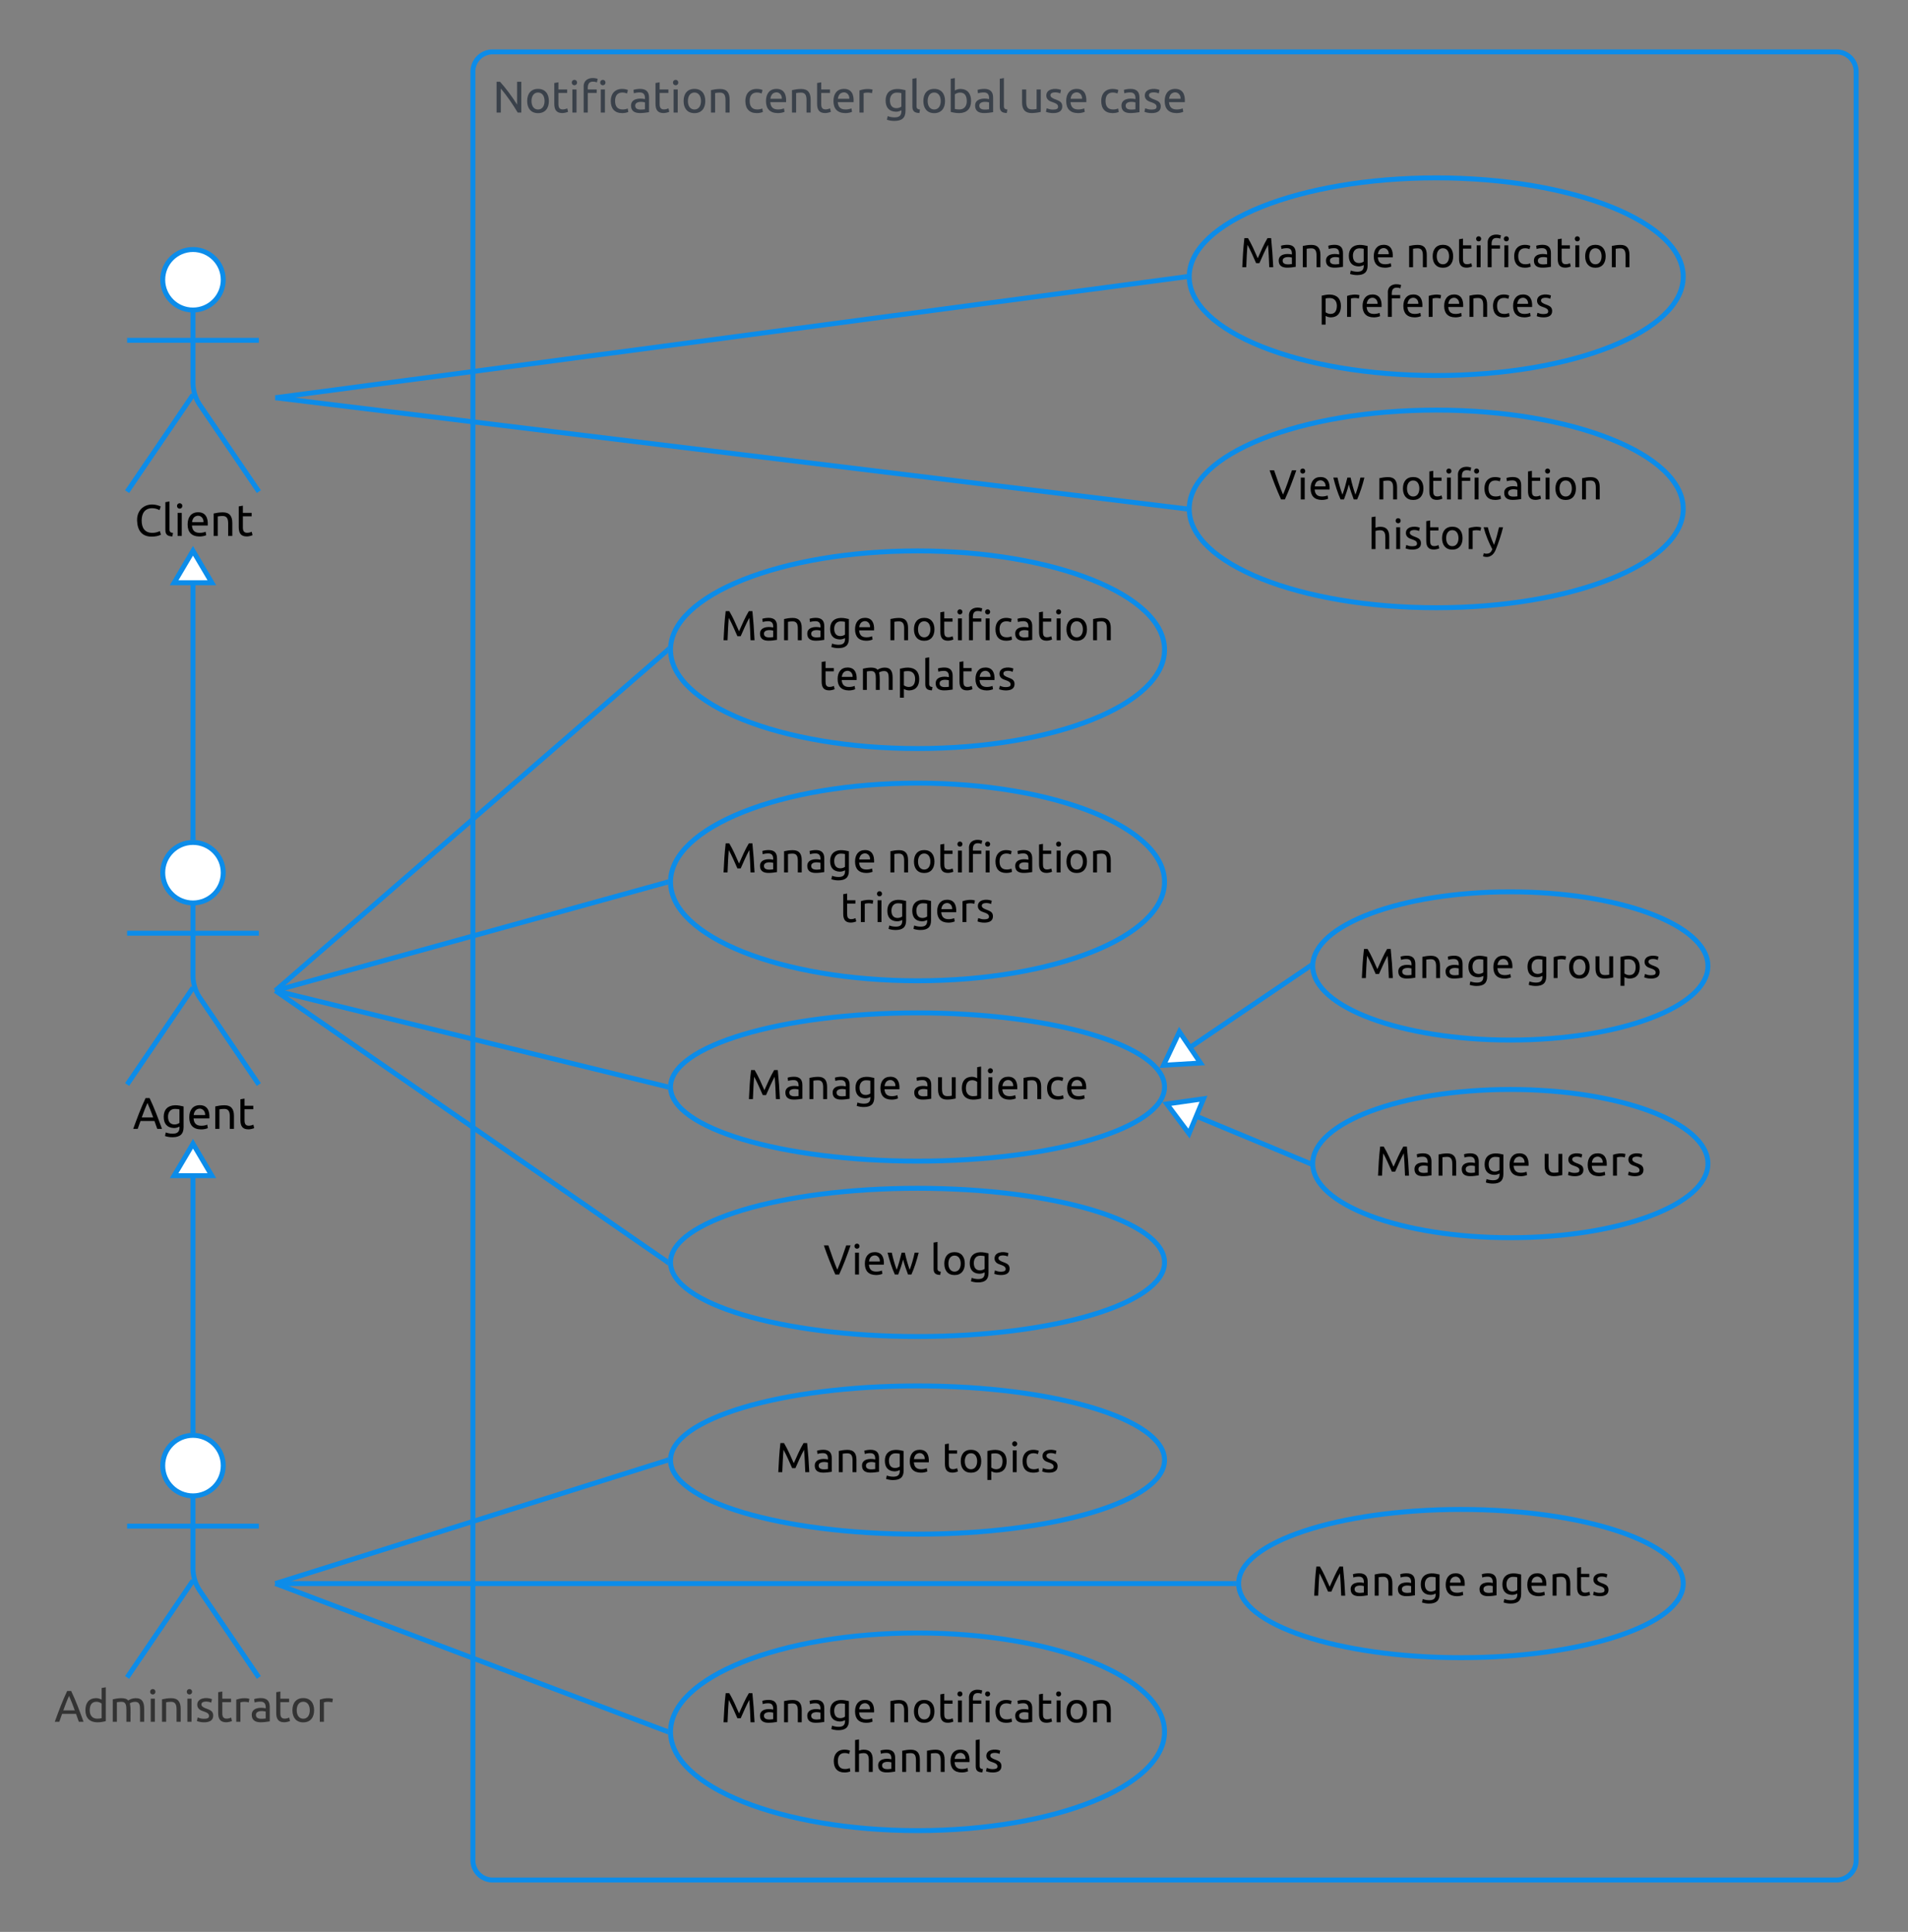 <svg xmlns="http://www.w3.org/2000/svg" xmlns:xlink="http://www.w3.org/1999/xlink" xmlns:lucid="lucid" width="772.46" height="782"><rect width="100%" height="100%" fill="#808080" stroke="none"/><g transform="translate(-588.538 -579)" lucid:page-tab-id="0_0"><path d="M780 608a8 8 0 0 1 8-8h544a8 8 0 0 1 8 8v724a8 8 0 0 1-8 8H788a8 8 0 0 1-8-8z" stroke="#0c8ce9" stroke-width="2" fill-opacity="0"/><use xlink:href="#a" transform="matrix(1,0,0,1,788,608) translate(0 16.569)"/><use xlink:href="#b" transform="matrix(1,0,0,1,788,608) translate(101.351 16.569)"/><use xlink:href="#c" transform="matrix(1,0,0,1,788,608) translate(158.133 16.569)"/><use xlink:href="#d" transform="matrix(1,0,0,1,788,608) translate(212.96 16.569)"/><use xlink:href="#e" transform="matrix(1,0,0,1,788,608) translate(245.422 16.569)"/><path d="M678.92 692.25c0 6.76-5.5 12.25-12.25 12.25-6.77 0-12.25-5.5-12.25-12.25 0-6.76 5.48-12.25 12.25-12.25 6.76 0 12.25 5.5 12.25 12.25z" stroke="#0c8ce9" stroke-width="2" fill="#fff"/><path d="M666.67 704.5v29.3a16.24 16.24 0 0 0 2.8 9.13L693.34 778m-26.66-39.2L640 778m0-61.25h53.33" stroke="#0c8ce9" stroke-width="2" fill="none"/><path d="M640 685a5 5 0 0 1 5-5h43.33a5 5 0 0 1 5 5v110a5 5 0 0 1-5 5H645a5 5 0 0 1-5-5z" fill="none"/><use xlink:href="#f" transform="matrix(1,0,0,1,560,778) translate(82.956 17.947)"/><path d="M1270 691c0 22.1-44.77 40-100 40s-100-17.9-100-40 44.77-40 100-40 100 17.9 100 40z" stroke="#0c8ce9" stroke-width="2" fill-opacity="0"/><use xlink:href="#g" transform="matrix(1,0,0,1,1070,651) translate(20.298 36.155)"/><use xlink:href="#h" transform="matrix(1,0,0,1,1070,651) translate(87.638 36.155)"/><use xlink:href="#i" transform="matrix(1,0,0,1,1070,651) translate(52.234 56.261)"/><path d="M1270 785c0 22.1-44.77 40-100 40s-100-17.9-100-40 44.77-40 100-40 100 17.9 100 40z" stroke="#0c8ce9" stroke-width="2" fill-opacity="0"/><use xlink:href="#j" transform="matrix(1,0,0,1,1070,745) translate(32.336 36.155)"/><use xlink:href="#h" transform="matrix(1,0,0,1,1070,745) translate(75.6 36.155)"/><use xlink:href="#k" transform="matrix(1,0,0,1,1070,745) translate(72.445 56.261)"/><path d="M678.92 932.25c0 6.76-5.5 12.25-12.25 12.25-6.77 0-12.25-5.5-12.25-12.25 0-6.76 5.48-12.25 12.25-12.25 6.76 0 12.25 5.5 12.25 12.25z" stroke="#0c8ce9" stroke-width="2" fill="#fff"/><path d="M666.67 944.5v29.3a16.24 16.24 0 0 0 2.8 9.13l23.86 35.07m-26.66-39.2L640 1018m0-61.25h53.33" stroke="#0c8ce9" stroke-width="2" fill="none"/><path d="M640 925a5 5 0 0 1 5-5h43.33a5 5 0 0 1 5 5v110a5 5 0 0 1-5 5H645a5 5 0 0 1-5-5z" fill="none"/><use xlink:href="#l" transform="matrix(1,0,0,1,560,1018) translate(82.289 17.947)"/><path d="M678.92 1172.25c0 6.77-5.5 12.25-12.25 12.25-6.77 0-12.25-5.48-12.25-12.25s5.48-12.25 12.25-12.25c6.76 0 12.25 5.48 12.25 12.25z" stroke="#0c8ce9" stroke-width="2" fill="#fff"/><path d="M666.67 1184.5v29.3a16.24 16.24 0 0 0 2.8 9.13l23.86 35.07m-26.66-39.2L640 1258m0-61.25h53.33" stroke="#0c8ce9" stroke-width="2" fill="none"/><path d="M640 1165a5 5 0 0 1 5-5h43.33a5 5 0 0 1 5 5v110a5 5 0 0 1-5 5H645a5 5 0 0 1-5-5z" fill="none"/><use xlink:href="#m" transform="matrix(1,0,0,1,560,1258) translate(50.538 17.947)"/><path d="M701 739.87l367-48.74M701.02 739.87L700 740" stroke="#0c8ce9" stroke-width="2" fill="none"/><path d="M1069.02 690.13l-.02.86v.37l.03.63-.9.13-.28-2 1.18-.14z" stroke="#0c8ce9" stroke-width=".05" fill="#0c8ce9"/><path d="M701 740.12l367 44.76M701.02 740.12L700 740" stroke="#0c8ce9" stroke-width="2" fill="none"/><path d="M1069.03 784v.13l-.03.86v.37l.03.64-1.17-.13.24-2z" stroke="#0c8ce9" stroke-width=".05" fill="#0c8ce9"/><path d="M666.67 918V813.74" stroke="#0c8ce9" stroke-width="2" fill="none"/><path d="M667.67 919.12l-1-.13-1 .12v-1.15h2z" stroke="#0c8ce9" stroke-width=".05" fill="#0c8ce9"/><path d="M666.67 801.96l7.63 12.92h-15.27z" stroke="#0c8ce9" stroke-width="2" fill="#fff"/><path d="M666.67 1053.75V1158" stroke="#0c8ce9" stroke-width="2" fill="none"/><path d="M666.67 1041.96l7.63 12.92h-15.27z" stroke="#0c8ce9" stroke-width="2" fill="#fff"/><path d="M667.67 1159.12l-1-.13-1 .12v-1.15h2z" stroke="#0c8ce9" stroke-width=".05" fill="#0c8ce9"/><path d="M1060 842c0 22.1-44.77 40-100 40s-100-17.9-100-40 44.77-40 100-40 100 17.9 100 40z" stroke="#0c8ce9" stroke-width="2" fill-opacity="0"/><use xlink:href="#g" transform="matrix(1,0,0,1,860,802) translate(20.298 36.155)"/><use xlink:href="#h" transform="matrix(1,0,0,1,860,802) translate(87.638 36.155)"/><use xlink:href="#n" transform="matrix(1,0,0,1,860,802) translate(59.887 56.261)"/><path d="M1060 936c0 22.1-44.77 40-100 40s-100-17.9-100-40 44.77-40 100-40 100 17.9 100 40z" stroke="#0c8ce9" stroke-width="2" fill-opacity="0"/><use xlink:href="#g" transform="matrix(1,0,0,1,860,896) translate(20.298 36.155)"/><use xlink:href="#h" transform="matrix(1,0,0,1,860,896) translate(87.638 36.155)"/><use xlink:href="#o" transform="matrix(1,0,0,1,860,896) translate(68.632 56.261)"/><path d="M1060 1019c0 16.57-44.77 30-100 30s-100-13.43-100-30 44.77-30 100-30 100 13.43 100 30z" stroke="#0c8ce9" stroke-width="2" fill-opacity="0"/><use xlink:href="#g" transform="matrix(1,0,0,1,860,989) translate(30.568 34.905)"/><use xlink:href="#p" transform="matrix(1,0,0,1,860,989) translate(97.908 34.905)"/><path d="M1060 1090c0 16.57-44.77 30-100 30s-100-13.43-100-30 44.77-30 100-30 100 13.43 100 30z" stroke="#0c8ce9" stroke-width="2" fill-opacity="0"/><use xlink:href="#j" transform="matrix(1,0,0,1,860,1060) translate(61.88 34.905)"/><use xlink:href="#q" transform="matrix(1,0,0,1,860,1060) translate(105.144 34.905)"/><path d="M1280 1050c0 16.57-35.82 30-80 30s-80-13.43-80-30 35.82-30 80-30 80 13.43 80 30z" stroke="#0c8ce9" stroke-width="2" fill-opacity="0"/><use xlink:href="#g" transform="matrix(1,0,0,1,1120,1020) translate(25.266 34.905)"/><use xlink:href="#r" transform="matrix(1,0,0,1,1120,1020) translate(92.606 34.905)"/><path d="M1280 970c0 16.57-35.82 30-80 30s-80-13.43-80-30 35.82-30 80-30 80 13.43 80 30z" stroke="#0c8ce9" stroke-width="2" fill-opacity="0"/><use xlink:href="#g" transform="matrix(1,0,0,1,1120,940) translate(18.714 34.905)"/><use xlink:href="#s" transform="matrix(1,0,0,1,1120,940) translate(86.054 34.905)"/><path d="M1069.37 1003.6l48.8-33.04" stroke="#0c8ce9" stroke-width="2" fill="none"/><path d="M1059.6 1010.2l6.42-13.56 8.56 12.65z" stroke="#0c8ce9" stroke-width="2" fill="#fff"/><path d="M1119.02 969.22l-.02.88.03.78.03.3-.35.22-1.1-1.65 1.47-1z" stroke="#0c8ce9" stroke-width=".05" fill="#0c8ce9"/><path d="M1071.82 1030.38l46.26 19.24" stroke="#0c8ce9" stroke-width="2" fill="none"/><path d="M1060.94 1025.86l14.85-2.1-5.87 14.1z" stroke="#0c8ce9" stroke-width="2" fill="#fff"/><path d="M1119.05 1048.94l-.03.28-.02.88.03.78.02.22-1.38-.57.77-1.85z" stroke="#0c8ce9" stroke-width=".05" fill="#0c8ce9"/><path d="M700.82 980.57l157.36 108.86M700.84 980.58L700 980" stroke="#0c8ce9" stroke-width="2" fill="none"/><path d="M859.07 1088.83l-.02.15-.04.5v.74l.02.5.05.5v.05l-1.48-1.03 1.13-1.65z" stroke="#0c8ce9" stroke-width=".05" fill="#0c8ce9"/><path d="M858.03 1018.76l-157.06-38.52" stroke="#0c8ce9" stroke-width="2" fill="none"/><path d="M859.05 1017.98l-.04.5v.74l.02.5.04.32-1.3-.3.48-1.96z" stroke="#0c8ce9" stroke-width=".05" fill="#0c8ce9"/><path d="M701 980.24l-1-.24M858.04 936.27l-157.08 43.46" stroke="#0c8ce9" stroke-width="2" fill="none"/><path d="M859.02 935.13l-.02.86v.37l.03.66-.75.2-.53-1.92 1.28-.35z" stroke="#0c8ce9" stroke-width=".05" fill="#0c8ce9"/><path d="M701 979.73l-1 .27M858.25 842.65l-157.5 136.7" stroke="#0c8ce9" stroke-width="2" fill="none"/><path d="M859.02 841.13l-.02.86v.37l.04.86v.05l-.16.15-1.3-1.5 1.48-1.3z" stroke="#0c8ce9" stroke-width=".05" fill="#0c8ce9"/><path d="M700.77 979.33l-.77.67" stroke="#0c8ce9" stroke-width="2" fill="none"/><path d="M1060 1170c0 16.57-44.77 30-100 30s-100-13.43-100-30 44.77-30 100-30 100 13.43 100 30z" stroke="#0c8ce9" stroke-width="2" fill-opacity="0"/><g><use xlink:href="#g" transform="matrix(1,0,0,1,860,1140) translate(42.458 34.905)"/><use xlink:href="#t" transform="matrix(1,0,0,1,860,1140) translate(109.798 34.905)"/></g><path d="M1270 1220c0 16.57-40.3 30-90 30s-90-13.43-90-30 40.3-30 90-30 90 13.43 90 30z" stroke="#0c8ce9" stroke-width="2" fill-opacity="0"/><g><use xlink:href="#g" transform="matrix(1,0,0,1,1090,1190) translate(29.425 34.905)"/><use xlink:href="#u" transform="matrix(1,0,0,1,1090,1190) translate(96.765 34.905)"/></g><path d="M1060 1280c0 22.1-44.77 40-100 40s-100-17.9-100-40 44.77-40 100-40 100 17.9 100 40z" stroke="#0c8ce9" stroke-width="2" fill-opacity="0"/><g><use xlink:href="#g" transform="matrix(1,0,0,1,860,1240) translate(20.298 36.155)"/><use xlink:href="#h" transform="matrix(1,0,0,1,860,1240) translate(87.638 36.155)"/><use xlink:href="#v" transform="matrix(1,0,0,1,860,1240) translate(65.2 56.261)"/></g><path d="M858.05 1170.3l-157.1 49.4" stroke="#0c8ce9" stroke-width="2" fill="none"/><path d="M859.05 1168.98l-.04.5v.74l.02.5.03.3-.73.24-.6-1.9 1.34-.43z" stroke="#0c8ce9" stroke-width=".05" fill="#0c8ce9"/><path d="M700.98 1219.7l-.98.3M1088 1220H701" stroke="#0c8ce9" stroke-width="2" fill="none"/><path d="M1089.02 1219.38l-.02.6v.2l.03.6.02.22h-1.08v-2h1.08z" stroke="#0c8ce9" stroke-width=".05" fill="#0c8ce9"/><path d="M701.03 1220H700M858.06 1279.65l-157.12-59.3" stroke="#0c8ce9" stroke-width="2" fill="none"/><path d="M859.04 1278.94l-.02.2-.02.85v.37l.04.7-1.35-.5.7-1.87z" stroke="#0c8ce9" stroke-width=".05" fill="#0c8ce9"/><path d="M700.96 1220.36l-.96-.36" stroke="#0c8ce9" stroke-width="2" fill="none"/><defs><path fill="#3a414a" d="M563 0C450-189 321-377 183-541V0H88v-693h77c137 151 274 337 384 513v-513h95V0h-81" id="w"/><path fill="#3a414a" d="M297-533c160 0 244 110 244 273S457 13 297 13 53-97 53-260s84-273 244-273zm0 464c98 0 147-85 147-191s-49-191-147-191-147 85-147 191S199-69 297-69" id="x"/><path fill="#3a414a" d="M257 11C121 11 76-66 76-201v-464l93-16v161h197v78H169v240c-1 80 17 131 96 131 43 0 79-13 103-23l18 77c-27 12-82 28-129 28" id="y"/><path fill="#3a414a" d="M175 0H82v-520h93V0zm13-675c0 35-26 61-60 61s-60-26-60-61 26-61 60-61 60 26 60 61" id="z"/><path fill="#3a414a" d="M82-567C68-745 227-812 397-759l-17 80c-21-10-52-17-88-17-102 0-122 72-117 176h200v78H175V0H82v-567" id="A"/><path fill="#3a414a" d="M447-14c-35 17-88 26-139 26C139 12 53-90 53-259c0-187 118-299 319-268 23 4 46 10 67 19l-21 79c-28-13-66-22-107-22-111 1-162 75-161 192 1 118 51 189 170 189 43 1 87-10 114-22" id="B"/><path fill="#3a414a" d="M139-156c0 106 132 93 220 82v-155c-78-22-220-23-220 73zm-94 1c-2-152 173-180 314-148 5-94-26-150-117-150-50 0-101 8-132 20l-11-77c32-13 99-23 151-23 135 0 201 66 200 199V-9C390 1 319 11 247 11 126 11 46-34 45-155" id="C"/><path fill="#3a414a" d="M279-449c-36 1-74 4-104 10V0H82v-505c55-13 130-26 207-26 153 0 213 87 213 239V0h-93v-272c1-107-22-180-130-177" id="D"/><g id="a"><use transform="matrix(0.018,0,0,0.018,0,0)" xlink:href="#w"/><use transform="matrix(0.018,0,0,0.018,13.013,0)" xlink:href="#x"/><use transform="matrix(0.018,0,0,0.018,23.573,0)" xlink:href="#y"/><use transform="matrix(0.018,0,0,0.018,30.791,0)" xlink:href="#z"/><use transform="matrix(0.018,0,0,0.018,35.36,0)" xlink:href="#A"/><use transform="matrix(0.018,0,0,0.018,42.293,0)" xlink:href="#z"/><use transform="matrix(0.018,0,0,0.018,46.862,0)" xlink:href="#B"/><use transform="matrix(0.018,0,0,0.018,55.2,0)" xlink:href="#C"/><use transform="matrix(0.018,0,0,0.018,64.551,0)" xlink:href="#y"/><use transform="matrix(0.018,0,0,0.018,71.769,0)" xlink:href="#z"/><use transform="matrix(0.018,0,0,0.018,76.338,0)" xlink:href="#x"/><use transform="matrix(0.018,0,0,0.018,86.898,0)" xlink:href="#D"/></g><path fill="#3a414a" d="M315 12C141 9 53-87 53-259c0-164 81-274 237-274 163 0 227 118 216 298H150c9 108 58 165 175 165 54 0 101-11 133-25l13 78c-33 16-99 31-156 29zm95-322c8-101-82-177-178-132-47 22-73 71-80 132h258" id="E"/><path fill="#3a414a" d="M82-498c73-28 204-47 296-18l-16 81c-44-19-138-19-187-2V0H82v-498" id="F"/><g id="b"><use transform="matrix(0.018,0,0,0.018,0,0)" xlink:href="#B"/><use transform="matrix(0.018,0,0,0.018,8.338,0)" xlink:href="#E"/><use transform="matrix(0.018,0,0,0.018,18.347,0)" xlink:href="#D"/><use transform="matrix(0.018,0,0,0.018,28.622,0)" xlink:href="#y"/><use transform="matrix(0.018,0,0,0.018,35.662,0)" xlink:href="#E"/><use transform="matrix(0.018,0,0,0.018,45.671,0)" xlink:href="#F"/></g><path fill="#3a414a" d="M252 108c114 0 161-44 156-160-25 15-79 35-127 33-151-6-228-96-228-252 0-162 90-254 252-260 75-2 141 15 195 27v464c0 164-85 227-250 228-62 1-124-12-168-27l17-81c38 15 98 28 153 28zm38-207c46 2 92-16 117-35v-304c-29-7-58-11-101-11-102-1-157 76-156 179 2 102 44 167 140 171" id="G"/><path fill="#3a414a" d="M173-151c-3 59 26 79 78 83l-13 78C129 7 80-30 80-136v-624l93-16v625" id="H"/><path fill="#3a414a" d="M279 12C204 13 135-1 82-15v-745l93-16v279c28-17 80-37 131-35 159 6 234 110 234 272C540-90 448 7 279 12zm15-462c-46-2-95 21-119 40v329c28 7 62 11 103 11 106 0 167-77 165-190-2-110-39-188-149-190" id="I"/><g id="c"><use transform="matrix(0.018,0,0,0.018,0,0)" xlink:href="#G"/><use transform="matrix(0.018,0,0,0.018,10.347,0)" xlink:href="#H"/><use transform="matrix(0.018,0,0,0.018,15.271,0)" xlink:href="#x"/><use transform="matrix(0.018,0,0,0.018,25.831,0)" xlink:href="#I"/><use transform="matrix(0.018,0,0,0.018,36.373,0)" xlink:href="#C"/><use transform="matrix(0.018,0,0,0.018,45.724,0)" xlink:href="#H"/></g><path fill="#3a414a" d="M300-71c36 0 74-3 103-10v-439h93v505C441-2 367 11 290 11 138 11 76-78 76-228v-292h93v272c2 116 24 177 131 177" id="J"/><path fill="#3a414a" d="M59-97c36 13 83 32 144 30 63-2 112-9 112-63 0-99-160-93-221-153-24-24-44-52-44-100 0-151 196-178 331-127l-17 80c-60-35-257-49-214 69 69 92 264 59 259 227-2 107-89 146-206 146C133 12 82-2 42-17" id="K"/><g id="d"><use transform="matrix(0.018,0,0,0.018,0,0)" xlink:href="#J"/><use transform="matrix(0.018,0,0,0.018,10.276,0)" xlink:href="#K"/><use transform="matrix(0.018,0,0,0.018,18.276,0)" xlink:href="#E"/></g><g id="e"><use transform="matrix(0.018,0,0,0.018,0,0)" xlink:href="#B"/><use transform="matrix(0.018,0,0,0.018,8.338,0)" xlink:href="#C"/><use transform="matrix(0.018,0,0,0.018,17.689,0)" xlink:href="#K"/><use transform="matrix(0.018,0,0,0.018,25.689,0)" xlink:href="#E"/></g><path d="M597-29C545 0 469 15 386 15 168 15 67-125 60-347c-8-284 240-432 510-326 11 4 18 9 22 12l-28 80c-42-23-98-43-163-43-163 0-238 111-238 277 0 165 69 273 232 277 73 3 134-19 177-39" id="L"/><path d="M173-151c-3 59 26 79 78 83l-13 78C129 7 80-30 80-136v-624l93-16v625" id="M"/><path d="M175 0H82v-520h93V0zm13-675c0 35-26 61-60 61s-60-26-60-61 26-61 60-61 60 26 60 61" id="N"/><path d="M315 12C141 9 53-87 53-259c0-164 81-274 237-274 163 0 227 118 216 298H150c9 108 58 165 175 165 54 0 101-11 133-25l13 78c-33 16-99 31-156 29zm95-322c8-101-82-177-178-132-47 22-73 71-80 132h258" id="O"/><path d="M279-449c-36 1-74 4-104 10V0H82v-505c55-13 130-26 207-26 153 0 213 87 213 239V0h-93v-272c1-107-22-180-130-177" id="P"/><path d="M257 11C121 11 76-66 76-201v-464l93-16v161h197v78H169v240c-1 80 17 131 96 131 43 0 79-13 103-23l18 77c-27 12-82 28-129 28" id="Q"/><g id="f"><use transform="matrix(0.018,0,0,0.018,0,0)" xlink:href="#L"/><use transform="matrix(0.018,0,0,0.018,11.093,0)" xlink:href="#M"/><use transform="matrix(0.018,0,0,0.018,16.018,0)" xlink:href="#N"/><use transform="matrix(0.018,0,0,0.018,20.587,0)" xlink:href="#O"/><use transform="matrix(0.018,0,0,0.018,30.596,0)" xlink:href="#P"/><use transform="matrix(0.018,0,0,0.018,40.871,0)" xlink:href="#Q"/></g><path d="M682-533C610-400 540-239 477-96h-78c-63-145-132-302-205-437-15 163-23 356-30 533H69c10-236 25-474 51-693h85c86 143 163 321 233 480 71-159 147-337 233-480h85c23 223 40 454 51 693h-95c-7-177-15-370-30-533" id="R"/><path d="M139-156c0 106 132 93 220 82v-155c-78-22-220-23-220 73zm-94 1c-2-152 173-180 314-148 5-94-26-150-117-150-50 0-101 8-132 20l-11-77c32-13 99-23 151-23 135 0 201 66 200 199V-9C390 1 319 11 247 11 126 11 46-34 45-155" id="S"/><path d="M252 108c114 0 161-44 156-160-25 15-79 35-127 33-151-6-228-96-228-252 0-162 90-254 252-260 75-2 141 15 195 27v464c0 164-85 227-250 228-62 1-124-12-168-27l17-81c38 15 98 28 153 28zm38-207c46 2 92-16 117-35v-304c-29-7-58-11-101-11-102-1-157 76-156 179 2 102 44 167 140 171" id="T"/><g id="g"><use transform="matrix(0.017,0,0,0.017,0,0)" xlink:href="#R"/><use transform="matrix(0.017,0,0,0.017,15.167,0)" xlink:href="#S"/><use transform="matrix(0.017,0,0,0.017,24.284,0)" xlink:href="#P"/><use transform="matrix(0.017,0,0,0.017,34.303,0)" xlink:href="#S"/><use transform="matrix(0.017,0,0,0.017,43.42,0)" xlink:href="#T"/><use transform="matrix(0.017,0,0,0.017,53.508,0)" xlink:href="#O"/></g><path d="M297-533c160 0 244 110 244 273S457 13 297 13 53-97 53-260s84-273 244-273zm0 464c98 0 147-85 147-191s-49-191-147-191-147 85-147 191S199-69 297-69" id="U"/><path d="M82-567C68-745 227-812 397-759l-17 80c-21-10-52-17-88-17-102 0-122 72-117 176h200v78H175V0H82v-567" id="V"/><path d="M447-14c-35 17-88 26-139 26C139 12 53-90 53-259c0-187 118-299 319-268 23 4 46 10 67 19l-21 79c-28-13-66-22-107-22-111 1-162 75-161 192 1 118 51 189 170 189 43 1 87-10 114-22" id="W"/><g id="h"><use transform="matrix(0.017,0,0,0.017,0,0)" xlink:href="#P"/><use transform="matrix(0.017,0,0,0.017,10.019,0)" xlink:href="#U"/><use transform="matrix(0.017,0,0,0.017,20.315,0)" xlink:href="#Q"/><use transform="matrix(0.017,0,0,0.017,27.352,0)" xlink:href="#N"/><use transform="matrix(0.017,0,0,0.017,31.807,0)" xlink:href="#V"/><use transform="matrix(0.017,0,0,0.017,38.567,0)" xlink:href="#N"/><use transform="matrix(0.017,0,0,0.017,43.021,0)" xlink:href="#W"/><use transform="matrix(0.017,0,0,0.017,51.151,0)" xlink:href="#S"/><use transform="matrix(0.017,0,0,0.017,60.268,0)" xlink:href="#Q"/><use transform="matrix(0.017,0,0,0.017,67.305,0)" xlink:href="#N"/><use transform="matrix(0.017,0,0,0.017,71.76,0)" xlink:href="#U"/><use transform="matrix(0.017,0,0,0.017,82.056,0)" xlink:href="#P"/></g><path d="M294-70c109-2 147-79 149-189 2-113-59-188-165-189-45 0-73 2-103 10v328c24 19 73 42 119 40zm-15-461c169 5 261 102 261 272C540-98 465 6 306 12c-51 2-103-18-131-35v208H82v-689c54-12 122-29 197-27" id="X"/><path d="M82-498c73-28 204-47 296-18l-16 81c-44-19-138-19-187-2V0H82v-498" id="Y"/><path d="M59-97c36 13 83 32 144 30 63-2 112-9 112-63 0-99-160-93-221-153-24-24-44-52-44-100 0-151 196-178 331-127l-17 80c-60-35-257-49-214 69 69 92 264 59 259 227-2 107-89 146-206 146C133 12 82-2 42-17" id="Z"/><g id="i"><use transform="matrix(0.017,0,0,0.017,0,0)" xlink:href="#X"/><use transform="matrix(0.017,0,0,0.017,10.279,0)" xlink:href="#Y"/><use transform="matrix(0.017,0,0,0.017,17.039,0)" xlink:href="#O"/><use transform="matrix(0.017,0,0,0.017,26.797,0)" xlink:href="#V"/><use transform="matrix(0.017,0,0,0.017,33.557,0)" xlink:href="#O"/><use transform="matrix(0.017,0,0,0.017,43.316,0)" xlink:href="#Y"/><use transform="matrix(0.017,0,0,0.017,50.076,0)" xlink:href="#O"/><use transform="matrix(0.017,0,0,0.017,59.835,0)" xlink:href="#P"/><use transform="matrix(0.017,0,0,0.017,69.853,0)" xlink:href="#W"/><use transform="matrix(0.017,0,0,0.017,77.983,0)" xlink:href="#O"/><use transform="matrix(0.017,0,0,0.017,87.741,0)" xlink:href="#Z"/></g><path d="M332-115c78-179 145-380 212-578h104C563-448 477-223 376 0h-91C185-223 95-447 12-693h107c69 199 135 397 213 578" id="aa"/><path d="M761-520C714-334 656-153 588 0h-81c-40-105-86-236-117-357-31 122-76 252-116 357h-81C125-153 67-334 20-520h100c31 138 71 286 118 407 45-126 85-269 117-407h77c30 140 70 281 115 407 46-123 88-268 118-407h96" id="ab"/><g id="j"><use transform="matrix(0.017,0,0,0.017,0,0)" xlink:href="#aa"/><use transform="matrix(0.017,0,0,0.017,11.44,0)" xlink:href="#N"/><use transform="matrix(0.017,0,0,0.017,15.895,0)" xlink:href="#O"/><use transform="matrix(0.017,0,0,0.017,25.653,0)" xlink:href="#ab"/></g><path d="M279-449c-38 1-76 8-104 17V0H82v-760l93-16v266c32-12 72-21 114-21 153-1 213 87 213 239V0h-93v-272c1-107-22-181-130-177" id="ac"/><path d="M266-100c50-137 84-270 119-420h96C435-330 371-148 306 16 261 129 164 226 4 172l17-75c41 21 118 16 149-11 20-17 39-42 56-79C145-149 66-333 18-520h100c37 148 89 293 148 420" id="ad"/><g id="k"><use transform="matrix(0.017,0,0,0.017,0,0)" xlink:href="#ac"/><use transform="matrix(0.017,0,0,0.017,9.967,0)" xlink:href="#N"/><use transform="matrix(0.017,0,0,0.017,14.421,0)" xlink:href="#Z"/><use transform="matrix(0.017,0,0,0.017,22.221,0)" xlink:href="#Q"/><use transform="matrix(0.017,0,0,0.017,29.016,0)" xlink:href="#U"/><use transform="matrix(0.017,0,0,0.017,39.312,0)" xlink:href="#Y"/><use transform="matrix(0.017,0,0,0.017,46.436,0)" xlink:href="#ad"/></g><path d="M10 0c89-244 173-472 279-693h89C484-472 568-243 657 0H551c-23-60-41-116-63-177H174L111 0H10zm450-257c-42-112-82-221-129-325-48 103-88 212-129 325h258" id="ae"/><g id="l"><use transform="matrix(0.018,0,0,0.018,0,0)" xlink:href="#ae"/><use transform="matrix(0.018,0,0,0.018,11.573,0)" xlink:href="#T"/><use transform="matrix(0.018,0,0,0.018,21.92,0)" xlink:href="#O"/><use transform="matrix(0.018,0,0,0.018,31.929,0)" xlink:href="#P"/><use transform="matrix(0.018,0,0,0.018,42.204,0)" xlink:href="#Q"/></g><path fill="#333" d="M10 0c89-244 173-472 279-693h89C484-472 568-243 657 0H551c-23-60-41-116-63-177H174L111 0H10zm450-257c-42-112-82-221-129-325-48 103-88 212-129 325h258" id="af"/><path fill="#333" d="M315-70c41 0 75-4 103-11v-329c-24-19-73-42-119-40-110 2-147 80-149 190-2 113 59 189 165 190zm-28-462c51-2 103 18 131 35v-263l93-16v761C458-1 388 13 314 12 145 7 53-90 53-260c0-162 75-266 234-272" id="ag"/><path fill="#333" d="M278-449c-36 0-74 4-103 10V0H82v-505c94-23 290-55 347 27 41-28 96-52 166-53 149-3 194 91 194 239V0h-93v-272c0-100-11-177-111-177-50 0-96 17-119 35 30 114 10 276 16 414h-93v-272c0-99-12-179-111-177" id="ah"/><path fill="#333" d="M175 0H82v-520h93V0zm13-675c0 35-26 61-60 61s-60-26-60-61 26-61 60-61 60 26 60 61" id="ai"/><path fill="#333" d="M279-449c-36 1-74 4-104 10V0H82v-505c55-13 130-26 207-26 153 0 213 87 213 239V0h-93v-272c1-107-22-180-130-177" id="aj"/><path fill="#333" d="M59-97c36 13 83 32 144 30 63-2 112-9 112-63 0-99-160-93-221-153-24-24-44-52-44-100 0-151 196-178 331-127l-17 80c-60-35-257-49-214 69 69 92 264 59 259 227-2 107-89 146-206 146C133 12 82-2 42-17" id="ak"/><path fill="#333" d="M257 11C121 11 76-66 76-201v-464l93-16v161h197v78H169v240c-1 80 17 131 96 131 43 0 79-13 103-23l18 77c-27 12-82 28-129 28" id="al"/><path fill="#333" d="M82-498c73-28 204-47 296-18l-16 81c-44-19-138-19-187-2V0H82v-498" id="am"/><path fill="#333" d="M139-156c0 106 132 93 220 82v-155c-78-22-220-23-220 73zm-94 1c-2-152 173-180 314-148 5-94-26-150-117-150-50 0-101 8-132 20l-11-77c32-13 99-23 151-23 135 0 201 66 200 199V-9C390 1 319 11 247 11 126 11 46-34 45-155" id="an"/><path fill="#333" d="M297-533c160 0 244 110 244 273S457 13 297 13 53-97 53-260s84-273 244-273zm0 464c98 0 147-85 147-191s-49-191-147-191-147 85-147 191S199-69 297-69" id="ao"/><g id="m"><use transform="matrix(0.018,0,0,0.018,0,0)" xlink:href="#af"/><use transform="matrix(0.018,0,0,0.018,11.627,0)" xlink:href="#ag"/><use transform="matrix(0.018,0,0,0.018,22.169,0)" xlink:href="#ah"/><use transform="matrix(0.018,0,0,0.018,37.547,0)" xlink:href="#ai"/><use transform="matrix(0.018,0,0,0.018,42.116,0)" xlink:href="#aj"/><use transform="matrix(0.018,0,0,0.018,52.391,0)" xlink:href="#ai"/><use transform="matrix(0.018,0,0,0.018,56.96,0)" xlink:href="#ak"/><use transform="matrix(0.018,0,0,0.018,64.96,0)" xlink:href="#al"/><use transform="matrix(0.018,0,0,0.018,72.178,0)" xlink:href="#am"/><use transform="matrix(0.018,0,0,0.018,79.111,0)" xlink:href="#an"/><use transform="matrix(0.018,0,0,0.018,88.462,0)" xlink:href="#al"/><use transform="matrix(0.018,0,0,0.018,95.431,0)" xlink:href="#ao"/><use transform="matrix(0.018,0,0,0.018,105.991,0)" xlink:href="#am"/></g><path d="M278-449c-36 0-74 4-103 10V0H82v-505c94-23 290-55 347 27 41-28 96-52 166-53 149-3 194 91 194 239V0h-93v-272c0-100-11-177-111-177-50 0-96 17-119 35 30 114 10 276 16 414h-93v-272c0-99-12-179-111-177" id="ap"/><g id="n"><use transform="matrix(0.017,0,0,0.017,0,0)" xlink:href="#Q"/><use transform="matrix(0.017,0,0,0.017,6.864,0)" xlink:href="#O"/><use transform="matrix(0.017,0,0,0.017,16.623,0)" xlink:href="#ap"/><use transform="matrix(0.017,0,0,0.017,31.616,0)" xlink:href="#X"/><use transform="matrix(0.017,0,0,0.017,41.895,0)" xlink:href="#M"/><use transform="matrix(0.017,0,0,0.017,46.696,0)" xlink:href="#S"/><use transform="matrix(0.017,0,0,0.017,55.813,0)" xlink:href="#Q"/><use transform="matrix(0.017,0,0,0.017,62.677,0)" xlink:href="#O"/><use transform="matrix(0.017,0,0,0.017,72.436,0)" xlink:href="#Z"/></g><g id="o"><use transform="matrix(0.017,0,0,0.017,0,0)" xlink:href="#Q"/><use transform="matrix(0.017,0,0,0.017,7.037,0)" xlink:href="#Y"/><use transform="matrix(0.017,0,0,0.017,13.797,0)" xlink:href="#N"/><use transform="matrix(0.017,0,0,0.017,18.252,0)" xlink:href="#T"/><use transform="matrix(0.017,0,0,0.017,28.34,0)" xlink:href="#T"/><use transform="matrix(0.017,0,0,0.017,38.428,0)" xlink:href="#O"/><use transform="matrix(0.017,0,0,0.017,48.187,0)" xlink:href="#Y"/><use transform="matrix(0.017,0,0,0.017,54.947,0)" xlink:href="#Z"/></g><path d="M300-71c36 0 74-3 103-10v-439h93v505C441-2 367 11 290 11 138 11 76-78 76-228v-292h93v272c2 116 24 177 131 177" id="aq"/><path d="M315-70c41 0 75-4 103-11v-329c-24-19-73-42-119-40-110 2-147 80-149 190-2 113 59 189 165 190zm-28-462c51-2 103 18 131 35v-263l93-16v761C458-1 388 13 314 12 145 7 53-90 53-260c0-162 75-266 234-272" id="ar"/><g id="p"><use transform="matrix(0.017,0,0,0.017,0,0)" xlink:href="#S"/><use transform="matrix(0.017,0,0,0.017,9.117,0)" xlink:href="#aq"/><use transform="matrix(0.017,0,0,0.017,19.136,0)" xlink:href="#ar"/><use transform="matrix(0.017,0,0,0.017,29.415,0)" xlink:href="#N"/><use transform="matrix(0.017,0,0,0.017,33.869,0)" xlink:href="#O"/><use transform="matrix(0.017,0,0,0.017,43.628,0)" xlink:href="#P"/><use transform="matrix(0.017,0,0,0.017,53.647,0)" xlink:href="#W"/><use transform="matrix(0.017,0,0,0.017,61.776,0)" xlink:href="#O"/></g><g id="q"><use transform="matrix(0.017,0,0,0.017,0,0)" xlink:href="#M"/><use transform="matrix(0.017,0,0,0.017,4.801,0)" xlink:href="#U"/><use transform="matrix(0.017,0,0,0.017,15.097,0)" xlink:href="#T"/><use transform="matrix(0.017,0,0,0.017,25.185,0)" xlink:href="#Z"/></g><g id="r"><use transform="matrix(0.017,0,0,0.017,0,0)" xlink:href="#aq"/><use transform="matrix(0.017,0,0,0.017,10.019,0)" xlink:href="#Z"/><use transform="matrix(0.017,0,0,0.017,17.819,0)" xlink:href="#O"/><use transform="matrix(0.017,0,0,0.017,27.577,0)" xlink:href="#Y"/><use transform="matrix(0.017,0,0,0.017,34.337,0)" xlink:href="#Z"/></g><g id="s"><use transform="matrix(0.017,0,0,0.017,0,0)" xlink:href="#T"/><use transform="matrix(0.017,0,0,0.017,10.088,0)" xlink:href="#Y"/><use transform="matrix(0.017,0,0,0.017,16.848,0)" xlink:href="#U"/><use transform="matrix(0.017,0,0,0.017,27.144,0)" xlink:href="#aq"/><use transform="matrix(0.017,0,0,0.017,37.163,0)" xlink:href="#X"/><use transform="matrix(0.017,0,0,0.017,47.441,0)" xlink:href="#Z"/></g><g id="t"><use transform="matrix(0.017,0,0,0.017,0,0)" xlink:href="#Q"/><use transform="matrix(0.017,0,0,0.017,6.795,0)" xlink:href="#U"/><use transform="matrix(0.017,0,0,0.017,17.091,0)" xlink:href="#X"/><use transform="matrix(0.017,0,0,0.017,27.369,0)" xlink:href="#N"/><use transform="matrix(0.017,0,0,0.017,31.824,0)" xlink:href="#W"/><use transform="matrix(0.017,0,0,0.017,39.953,0)" xlink:href="#Z"/></g><g id="u"><use transform="matrix(0.017,0,0,0.017,0,0)" xlink:href="#S"/><use transform="matrix(0.017,0,0,0.017,9.117,0)" xlink:href="#T"/><use transform="matrix(0.017,0,0,0.017,19.205,0)" xlink:href="#O"/><use transform="matrix(0.017,0,0,0.017,28.964,0)" xlink:href="#P"/><use transform="matrix(0.017,0,0,0.017,38.983,0)" xlink:href="#Q"/><use transform="matrix(0.017,0,0,0.017,46.02,0)" xlink:href="#Z"/></g><g id="v"><use transform="matrix(0.017,0,0,0.017,0,0)" xlink:href="#W"/><use transform="matrix(0.017,0,0,0.017,8.129,0)" xlink:href="#ac"/><use transform="matrix(0.017,0,0,0.017,18.096,0)" xlink:href="#S"/><use transform="matrix(0.017,0,0,0.017,27.213,0)" xlink:href="#P"/><use transform="matrix(0.017,0,0,0.017,37.232,0)" xlink:href="#P"/><use transform="matrix(0.017,0,0,0.017,47.251,0)" xlink:href="#O"/><use transform="matrix(0.017,0,0,0.017,57.009,0)" xlink:href="#M"/><use transform="matrix(0.017,0,0,0.017,61.811,0)" xlink:href="#Z"/></g></defs></g></svg>